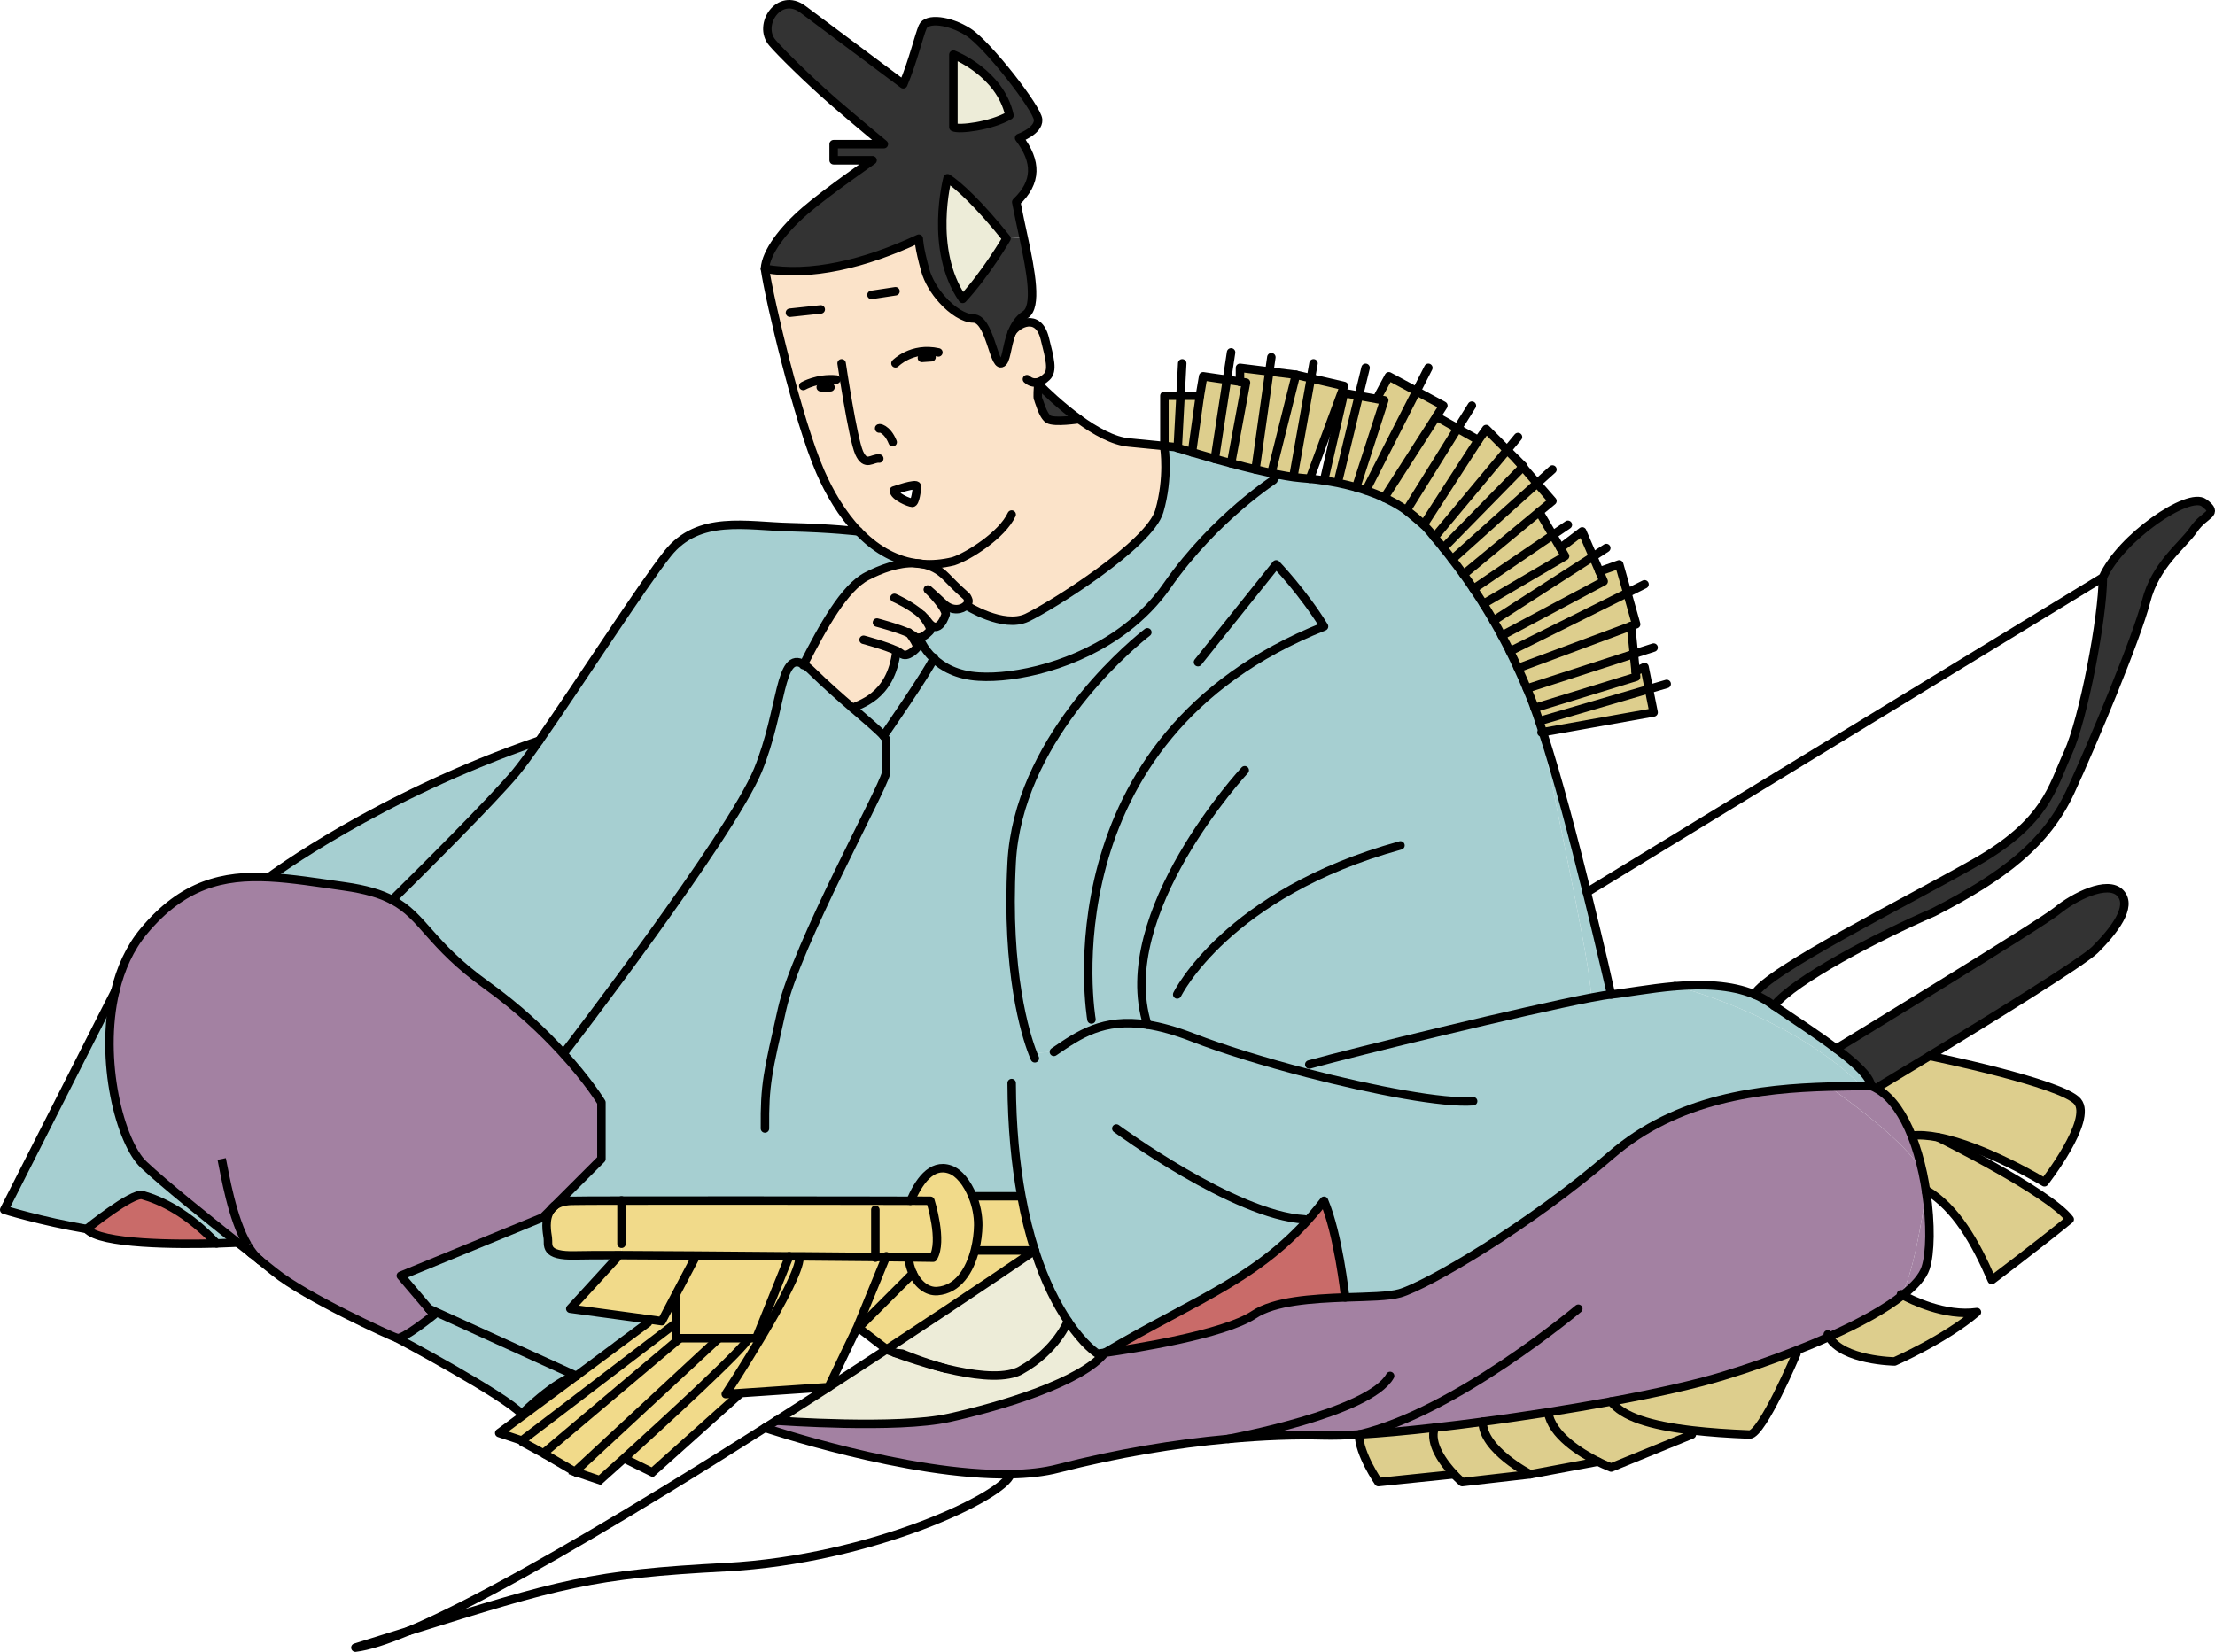 <?xml version="1.0" encoding="UTF-8"?>
<svg id="_レイヤー_1" data-name="レイヤー 1" xmlns="http://www.w3.org/2000/svg" viewBox="0 0 261.16 194.81">
  <defs>
    <style>
      .cls-1 {
        fill: #a381a2;
      }

      .cls-1, .cls-2, .cls-3, .cls-4, .cls-5, .cls-6, .cls-7, .cls-8 {
        stroke-width: 0px;
      }

      .cls-2 {
        fill: #ddce8d;
      }

      .cls-3 {
        fill: #c96b69;
      }

      .cls-9 {
        stroke-miterlimit: 10;
      }

      .cls-9, .cls-10 {
        fill: none;
        stroke: #000;
      }

      .cls-4 {
        fill: #a6cfd1;
      }

      .cls-10 {
        stroke-linecap: round;
        stroke-linejoin: round;
      }

      .cls-5 {
        fill: #fbe3c9;
      }

      .cls-6 {
        fill: #333;
      }

      .cls-7 {
        fill: #edecd8;
      }

      .cls-8 {
        fill: #f1da8a;
      }
    </style>
  </defs>
  <g>
    <path class="cls-2" d="m226.71,138.35c-.33-1.53-.76-3.03-1.31-4.41.92-.12,1.97-.04,3.1.18,0,0,13.12,6.47,15.53,9.68-3.79,3.1-9.19,7.16-9.19,7.16-1.96-4.55-4.26-8.52-7.69-10.59-.01.07-.03.14-.04.23-.11-.75-.24-1.51-.4-2.25Z"/>
    <path class="cls-2" d="m228.5,134.12c-1.13-.22-2.18-.3-3.1-.18-.94-2.38-2.24-4.38-3.9-5.42l.4-.6c.72-.44,2.85-1.72,5.6-3.39,0,0,15.62,3.19,17.45,5.37,1.84,2.19-3.9,9.53-3.9,9.53,0,0-7.04-4.27-12.55-5.31Z"/>
    <path class="cls-2" d="m215.64,157.65c3.57-1.59,6.63-3.27,8.7-4.91.93.51,4.98,2.54,8.75,2-3.75,3.21-9.71,5.82-9.71,5.82,0,0-6.14-.09-7.74-2.91Z"/>
    <path class="cls-1" d="m224.14,152.64c1.36-1.92,2.47-8.89,2.97-12.04.56,3.72.49,7.23-.07,8.93-.34,1.03-1.29,2.11-2.7,3.21-.13-.07-.2-.1-.2-.1Z"/>
    <path class="cls-6" d="m227.5,124.53c-2.75,1.67-4.88,2.95-5.6,3.39l-.4.6c-.29-.18-.59-.34-.89-.45-.12-1.09-1.79-2.65-4.11-4.39,0,0,24.09-14.67,26.04-16.28s5.97-3.67,7.46-2.07c1.49,1.61-.8,4.48-2.98,6.67-1.47,1.46-12.5,8.26-19.52,12.53Z"/>
    <path class="cls-1" d="m221.5,128.52c1.66,1.04,2.96,3.04,3.9,5.42.55,1.38.98,2.88,1.31,4.41-1.55-3.49-9.97-9.42-11.08-10.2,1.35-.04,2.64-.05,3.86-.07.38,0,.76,0,1.12-.01.3.11.6.27.89.45Z"/>
    <path class="cls-6" d="m208.56,118.19c-.53-.36-1.11-.66-1.71-.91,1.57-2.81,17.77-10.84,26.09-15.58,8.37-4.77,9.03-8.87,10.86-12.85,1.84-3.98,4.14-16.08,4.14-20.75,2.06-4.66,10.1-10.18,11.93-8.8,1.84,1.38.08,1.22-1.22,3.14-1.3,1.91-4.52,4.14-5.62,8.5-1.12,4.36-6.29,16.74-8.92,22.42-2.83,6.09-7.81,9.95-16.15,14.23-6.47,2.79-16.47,8.02-18.8,11.02-.21-.15-.4-.28-.6-.42Z"/>
    <path class="cls-4" d="m197.48,116.31c3.15-.26,6.58-.2,9.37.97.6.25,1.18.55,1.71.91.2.14.39.27.6.42,2.52,1.7,5.2,3.46,7.34,5.07,2.32,1.74,3.99,3.3,4.11,4.39-.36.01-.74.01-1.12.01-7.36-7.4-19.19-11.13-22.01-11.77Z"/>
    <path class="cls-2" d="m194.42,81.27l.55,2.75-13.06,2.33c-.14-.45-.29-.89-.43-1.3l12.94-3.78Z"/>
    <path class="cls-2" d="m194.42,81.27l-12.94,3.78c-.18-.55-.36-1.06-.54-1.55l11.97-3.68-.06-.64,1.05-.51.52,2.6Z"/>
    <path class="cls-2" d="m199.54,168.69l-.06.49-9.52,3.89s-.64-.24-1.55-.69c-2.04-1.03-5.45-3.12-5.88-5.83,2.53-.4,5.04-.83,7.43-1.27,1.34,1.8,4.59,2.83,9.58,3.41Z"/>
    <path class="cls-2" d="m192.31,73.84l-13.33,4.96h-.01c-.31-.69-.63-1.35-.94-1.99l13.84-6.89,1.04,3.7-.6.22Z"/>
    <path class="cls-2" d="m191.87,69.92l-13.84,6.89c-.33-.64-.64-1.26-.96-1.85l12.01-6.4-.5-1.17,2.33-.83.96,3.36Z"/>
    <path class="cls-2" d="m211.68,159.31l.13.33s-3.98,9.44-5.51,9.54c-2.53-.1-4.78-.26-6.76-.49-4.99-.58-8.24-1.61-9.58-3.41,5.23-.96,9.93-2.01,13.2-3.01,2.88-.88,5.78-1.88,8.52-2.96Z"/>
    <path class="cls-2" d="m189.08,68.56l-12.01,6.4c-.33-.61-.65-1.19-.98-1.76l11.74-7.56.75,1.75.5,1.17Z"/>
    <path class="cls-2" d="m188.41,172.38l-7.98,1.49s-5.62-2.87-5.62-6.2c2.53-.33,5.14-.72,7.72-1.12.43,2.71,3.84,4.8,5.88,5.83Z"/>
    <path class="cls-2" d="m173.74,69.45l9.34-6.35.9,1.53.55.95-9.63,5.64c-.38-.6-.77-1.19-1.16-1.77Z"/>
    <path class="cls-2" d="m181.48,60.37l1.6,2.73-9.34,6.35c-.39-.58-.78-1.15-1.18-1.7l8.92-7.38Z"/>
    <path class="cls-4" d="m181.91,86.35c1.74,5.33,3.66,12.68,5.19,18.88,1.66,6.69,2.86,12.04,2.86,12.05-.48.04-1.3.18-2.4.39.34-1.95-3.3-18.69-5.81-31.29l.16-.03Z"/>
    <path class="cls-4" d="m181.48,85.05c.14.41.29.85.43,1.3l-.16.03c-.1-.45-.18-.89-.27-1.33Z"/>
    <path class="cls-2" d="m180.43,82.17c-.14-.33-.27-.66-.4-.97l12.61-4.08.21,2.06.06.64-11.97,3.68c-.17-.48-.34-.92-.51-1.33Z"/>
    <path class="cls-2" d="m180.03,81.2c-.35-.83-.7-1.63-1.06-2.4h.01l13.33-4.96.33,3.28-12.61,4.08Z"/>
    <path class="cls-2" d="m174.81,167.67c0,3.33,5.62,6.2,5.62,6.2l-8.03.92s-.42-.35-.96-.92c-1.18-1.26-2.97-3.58-2.29-5.5,1.82-.2,3.72-.44,5.66-.7Z"/>
    <path class="cls-2" d="m184.53,65.58l-.55-.95,2.57-1.96,1.28,2.97-11.74,7.56c-.39-.68-.8-1.34-1.19-1.98l9.63-5.64Z"/>
    <path class="cls-2" d="m174.3,51.91l-6.45,9.98h-.01c-.62-.64-1.3-1.2-2.01-1.69l6.03-9.67,2.44,1.38Z"/>
    <path class="cls-2" d="m171.23,65.97l10-8.97,1.81,2.08-1.56,1.29-8.92,7.38c-.44-.61-.88-1.2-1.33-1.78Z"/>
    <path class="cls-2" d="m171.86,50.53l-6.03,9.67c-.83-.59-1.71-1.08-2.62-1.5l6.15-9.58,2.5,1.41Z"/>
    <path class="cls-2" d="m179.56,55.06l1.67,1.94-10,8.97c-.34-.46-.7-.91-1.05-1.34l9.38-9.57Z"/>
    <path class="cls-2" d="m179.56,55.06l-9.38,9.57c-.34-.43-.7-.86-1.05-1.27l8.57-10.28,1.04,1.04.82.94Z"/>
    <path class="cls-2" d="m167.85,61.89l6.45-9.98.93-1.31,2.47,2.48-8.57,10.28c-.19-.24-.37-.46-.56-.69-.24-.27-.47-.53-.72-.78Z"/>
    <path class="cls-2" d="m162.52,174.79s-2.28-3.3-2.29-5.61c0,0,.02,0,.03-.01h.01c2.5-.14,5.54-.42,8.88-.8-.68,1.92,1.11,4.24,2.29,5.5l-8.92.92Z"/>
    <path class="cls-2" d="m160.21,46.67l2.24.41.76.13-3.31,10.26c-.73-.2-1.46-.37-2.16-.52l.12-.58,2.35-9.7Z"/>
    <path class="cls-2" d="m163.21,58.7c-.71-.34-1.43-.62-2.16-.87l5.96-11.7,3.17,1.71-.82,1.28-6.15,9.58Z"/>
    <path class="cls-2" d="m159.9,57.47l3.31-10.26-.76-.13.07-.41,1.23-2.29,3.26,1.75-5.96,11.7c-.39-.13-.77-.25-1.15-.36Z"/>
    <path class="cls-2" d="m158.47,46.35l1.74.32-2.35,9.7-.12.58c-.56-.11-1.1-.2-1.63-.28l2.36-10.32Z"/>
    <path class="cls-4" d="m121.75,124.17c-.81-2.1-3.16-9.47-2.47-22.47.75-14.14,13.28-24.94,15.62-26.83l-2.11-.8c1.8-1.39,3.46-3.04,4.82-5.01,5.69-8.16,12.86-12.63,12.86-12.68l.09-.45c.71.14,1.36.26,1.95.34.32.04.63.07.9.1.33.03.67.05,1.02.09.54.05,1.1.12,1.68.21.53.08,1.07.17,1.63.28.7.15,1.43.32,2.16.52.38.11.76.23,1.15.36.73.25,1.45.53,2.16.87.91.42,1.79.91,2.62,1.5l2.01,1.68h.01c.25.26.48.52.72.79.19.23.37.45.56.69.35.41.71.84,1.05,1.27.35.43.71.88,1.05,1.34.45.58.89,1.17,1.33,1.78.4.55.79,1.12,1.18,1.7s.78,1.17,1.16,1.77c.39.64.8,1.3,1.19,1.98.33.57.65,1.15.98,1.76.32.59.63,1.21.96,1.85.31.64.63,1.3.94,1.99.36.77.71,1.57,1.06,2.4.13.31.26.64.4.97.17.41.34.85.51,1.33.18.49.36,1,.54,1.55.09.44.17.88.27,1.33,2.51,12.6,6.15,29.34,5.81,31.29-7.55,1.44-27.77,6.37-33.19,7.87l-.26,1.01c-5.03-1.31-9.94-2.82-13.44-4.18-2.06-.8-3.84-1.29-5.39-1.53-5.26-.8-8.07,1.2-11.02,3.21l-2.51.12Z"/>
    <path class="cls-2" d="m152.8,44.2l-2.9,11.6c-.6-.13-1.23-.28-1.87-.43l1.63-11.56,3.14.39Z"/>
    <path class="cls-2" d="m158.2,46.25l-3.77,10.21c-.35-.04-.69-.06-1.02-.09-.27-.03-.58-.06-.9-.1l.06-.47,1.99-11.19,3.91.91-.27.73Z"/>
    <path class="cls-2" d="m150.56,55.93c-.21-.04-.44-.08-.66-.13l2.9-11.6,1.76.41-1.99,11.19-.06.47c-.59-.08-1.24-.2-1.95-.34Z"/>
    <path class="cls-2" d="m148.03,55.37c-.96-.22-1.94-.48-2.88-.73l1.76-9.52-.71-.1h0v-1.64l3.46.43-1.63,11.56Z"/>
    <path class="cls-2" d="m146.91,45.12l-1.76,9.52c-.66-.18-1.3-.35-1.92-.52l1.43-9.33,1.54.22h0s.71.11.71.11Z"/>
    <path class="cls-2" d="m144.66,44.79l-1.43,9.33c-1.01-.29-1.94-.56-2.69-.78l.93-6.67.39-2.29,2.8.41Z"/>
    <path class="cls-2" d="m141.47,46.67l-.93,6.67c-.74-.23-1.33-.4-1.68-.51l.33-6.16h2.28Z"/>
    <path class="cls-2" d="m137.29,46.67h1.9l-.33,6.16c-.24-.07-.37-.11-.37-.11l-1.2-.12v-5.93Z"/>
    <path class="cls-3" d="m130.28,159.53c11-6.55,18.84-8.85,25.83-17.92,1.67,3.93,2.47,11.08,2.5,11.4-3.89.15-8.34.41-10.78,2.04-3.55,2.36-14.43,4.05-17.55,4.48Z"/>
    <path class="cls-7" d="m105.53,159.55c1.25.46,3.5,1.23,5.93,1.84.07.01.15.03.22.05,2.71.72,5.9,1.21,8.04.44.12-.04.23-.08.34-.13s.22-.1.31-.16c4.15-2.3,5.54-5.78,5.54-5.78,1.87,2.8,3.44,3.83,3.52,3.83.03,0,.33-.03.85-.11-2.74,3.46-12.19,6.31-18.39,7.68-6.1,1.36-19.94.36-20.36.34,2.1-1.34,4.16-2.67,6.16-3.95,2.24-1.45,4.39-2.86,6.44-4.2l1.4.15Z"/>
    <path class="cls-6" d="m122.4,47.08c-.11-.17,0-1.56,0-1.56l.15-.11c.68.68,2.5,2.45,4.66,4.02,0,0-2.91.45-3.61,0-.68-.46-1.08-2.18-1.2-2.35Z"/>
    <path class="cls-7" d="m104.5,159.16c10.24-6.71,17.51-11.68,17.51-11.68,1.2,3.74,2.62,6.43,3.9,8.33,0,0-1.39,3.48-5.54,5.78-.09.06-.2.11-.31.16s-.22.09-.34.13c-2.01.68-5.14.25-8.04-.44-.07-.02-.15-.04-.22-.05-2.81-.77-5.08-1.75-5.08-1.75l-.85-.09c-.65-.24-1.03-.39-1.03-.39Z"/>
    <path class="cls-6" d="m119.28,39.27c-.63,1.64-.61,3.42-1.23,3.57-.91.24-1.37-5.28-3.29-5.28-1.08,0-2.49-.91-3.66-2.21l2.4-.1c2.76-2.98,5.17-7.12,5.17-7.12l2.02-.12c.87,4.05,1.63,8.17.2,9.1-.81.53-1.29,1.33-1.61,2.15h0Z"/>
    <path class="cls-8" d="m120.43,141.07c.44,2.41.98,4.54,1.58,6.4h-6.67l-.38-.09c.24-.97.37-1.97.38-2.89,0-1.16-.24-2.36-.67-3.41h5.76Z"/>
    <path class="cls-7" d="m112.41,6.44s5.51,2.12,6.61,7.17c-2.19,1.27-5.97,1.72-6.61,1.38V6.44Z"/>
    <path class="cls-7" d="m111.72,21.02c1.26.8,3.74,3.09,6.95,7.11,0,0-2.41,4.14-5.17,7.12-4.02-5.85-1.78-14.23-1.78-14.23Z"/>
    <path class="cls-7" d="m111.68,161.44c2.9.69,6.03,1.12,8.04.44-2.14.77-5.33.28-8.04-.44Z"/>
    <path class="cls-6" d="m114.19,3.8c2.24,1.43,8.15,9.01,8.21,10.33s-2.24,2.14-2.24,2.14c2.12,2.8,2.12,5.21-.34,7.56.24,1.29.56,2.73.87,4.18l-2.02.12c-3.21-4.02-5.69-6.31-6.95-7.11,0,0-2.24,8.38,1.78,14.23l-2.4.1c-.91-1-1.66-2.25-2-3.45-.77-2.75-.77-3.75-.77-3.75-6.35,2.98-12.85,4.52-18.14,3.54.12-1.95,2.13-4.59,4.72-6.83,2.58-2.23,7.97-5.96,7.97-5.96h-4.59v-1.9h5.92s-2.87-2.36-5.92-4.99c-3.04-2.65-6.3-5.88-7.23-6.98-1.78-2.1.81-6.03,3.61-3.93,2.81,2.09,11.83,8.84,11.83,8.84,1.15-2.75,1.83-5.68,2.29-6.77.46-1.1,3.16-.81,5.4.63Zm4.83,9.81c-1.1-5.05-6.61-7.17-6.61-7.17v8.55c.64.34,4.42-.11,6.61-1.38Z"/>
    <path class="cls-8" d="m122.01,147.48s-7.27,4.97-17.51,11.68l-.08-.12-3.2-2.45,6.41-6.41c.61,1.3,1.7,2.17,2.89,2.08,2.42-.18,3.83-2.43,4.44-4.88l.38.09h6.67Z"/>
    <path class="cls-8" d="m107.36,141.6c1.48.01,2.34.01,2.34.01,0,0,1.52,4.79.32,6.71-.68,0-1.66-.02-2.89-.04-.8-.01-1.69-.01-2.67-.03-.4,0-.82,0-1.25-.01v-6.65c1.65.01,3.06.01,4.15.01Z"/>
    <path class="cls-4" d="m113.94,71.4s4.33,2.77,7.14,1.45,14.47-8.61,15.61-12.57c1.15-3.97.6-7.45.6-7.45v-.23l1.2.12s.13.04.37.11c.35.11.94.28,1.68.51.75.22,1.68.49,2.69.78.62.17,1.26.34,1.92.52.94.25,1.92.51,2.88.73.64.15,1.27.3,1.87.43.22.05.45.09.66.13l-.09.45s-7.17,4.52-12.86,12.68c-1.36,1.97-3.02,3.62-4.82,5.01-5.79,4.44-13.1,5.99-17.4,5.72-2.57-.15-4.25-1.13-5.31-2.13-1.28-1.2-1.68-2.45-1.68-2.45h0c.63-.08,1.27-.84,1.27-.84,0,0,.26-.25-.96-1.83.26.23.49.47.67.73,1.33,1.88,2.13-.85,2.13-.85-.07-.85-1.86-2.66-2.08-2.88.11.08.58.48,1.85,1.67,1.04.95,2.15.67,2.65.18h.01Z"/>
    <path class="cls-8" d="m107.36,141.6c.92-2.12,2.41-4.46,4.65-3.68,1.05.35,2.04,1.6,2.66,3.16.43,1.05.68,2.25.67,3.41-.01.92-.14,1.92-.38,2.89-.61,2.45-2.02,4.7-4.44,4.88-1.19.09-2.28-.78-2.89-2.08-.28-.57-.45-1.21-.5-1.9,1.23.02,2.21.03,2.89.04,1.2-1.92-.32-6.71-.32-6.71,0,0-.86,0-2.34-.01Z"/>
    <path class="cls-8" d="m107.13,148.28c.05.69.22,1.33.5,1.9l-6.41,6.41-.14-.07,3.38-8.27c.98.02,1.87.02,2.67.03Z"/>
    <path class="cls-5" d="m109.38,73.27c-.18-.26-.41-.5-.67-.73,1.22,1.58.96,1.83.96,1.83,0,0-.64.76-1.27.83-.2.04-.41-.01-.6-.17-.12-.11-.32-.22-.56-.33,1.1,1.47.86,1.7.86,1.7,0,0-1.11,1.31-1.87.66-.12-.1-.31-.21-.53-.3-.63,5.62-4.63,6.31-5.15,6.76-1.47-1.26-3.18-2.77-4.84-4.39-.35-.35-.68-.6-.96-.77,2.29-4.49,4.81-9.04,7.46-10.41,1.61-.83,3.7-1.63,5.68-1.54.27.05.55.08.83.1,1.02.18,1.99.65,2.83,1.51,2.68,2.76,2.3,2,2.6,2.68.1.22,0,.48-.22.69-.5.49-1.61.77-2.65-.18-1.27-1.19-1.74-1.59-1.85-1.67.22.22,2.01,2.03,2.08,2.88,0,0-.8,2.73-2.13.85Z"/>
    <path class="cls-7" d="m106.38,159.64s2.27.98,5.08,1.75c-2.43-.61-4.68-1.38-5.93-1.84l.85.09Z"/>
    <path class="cls-4" d="m108.4,75.21s.4,1.25,1.68,2.45c-.57,1.43-5.9,9.12-5.9,9.12-.59-.66-1.95-1.81-3.63-3.26.52-.45,4.52-1.14,5.15-6.76.22.09.41.2.53.3.76.65,1.87-.66,1.87-.66,0,0,.24-.23-.86-1.7.24.11.44.22.56.33.19.16.4.21.6.17h0Z"/>
    <path class="cls-7" d="m104.5,159.16s.38.15,1.03.39l-1.4-.15c.13-.08.26-.16.37-.24Z"/>
    <path class="cls-8" d="m103.21,148.24c-2.62-.03-5.7-.06-8.95-.08-.4,0-.79,0-1.2,0-3.7-.04-7.55-.06-11.1-.09-3.26-.02-6.26-.04-8.68-.05v-6.43c7.99-.02,21.8,0,29.93.01v6.65Z"/>
    <path class="cls-1" d="m156.11,169.28c-3.37-.09-7.19.04-11.3.42-6.21.56-13.07,1.69-20.03,3.48-1.67.44-3.59.64-5.64.68-12.11.22-28.95-5.47-28.95-5.47.45-.28.9-.56,1.34-.84.42.02,14.26,1.02,20.36-.34,6.2-1.37,15.65-4.22,18.39-7.68,3.12-.43,14-2.12,17.55-4.48,2.44-1.63,6.89-1.89,10.78-2.04,2.69-.09,5.13-.11,6.44-.49,3.21-.92,15.38-8.03,24.91-16.3,7.8-6.77,17.68-7.84,25.67-8.07,1.11.78,9.53,6.71,11.08,10.2.16.74.29,1.5.4,2.25-.5,3.15-1.61,10.12-2.97,12.04,0,0,.07.03.2.1-2.07,1.64-5.13,3.32-8.7,4.91-1.25.57-2.59,1.13-3.96,1.66-2.74,1.08-5.64,2.08-8.52,2.96-3.27,1-7.97,2.05-13.2,3.01-2.39.44-4.9.87-7.43,1.27-2.58.4-5.19.79-7.72,1.12-1.94.26-3.84.5-5.66.7-3.34.38-6.38.66-8.88.8h-.01c-1.65.1-3.06.14-4.15.11Z"/>
    <path class="cls-5" d="m107.57,59.3c.34,0,.54-1.49.54-1.95s-2.72.5-2.72.5c0,.69,1.84,1.45,2.18,1.45Zm7.19-21.74c1.92,0,2.38,5.52,3.29,5.28.62-.15.6-1.93,1.23-3.57h0c.59-1.08,3.12-2.47,3.9.63.6,2.39,1,3.82.23,4.55-.36.35-.76.59-1.15.65v.02s.1.11.29.29l-.15.11s-.11,1.39,0,1.56c.12.17.52,1.89,1.2,2.35.7.45,3.61,0,3.61,0,1.91,1.39,4.08,2.61,5.93,2.76l4.15.41v.23s.55,3.48-.6,7.45c-1.14,3.96-12.8,11.25-15.61,12.57s-7.14-1.45-7.14-1.45h-.01c.22-.22.32-.48.22-.7-.3-.68.08.08-2.6-2.68-.84-.86-1.81-1.33-2.83-1.51-.27-.05-.55-.09-.83-.1-2.64-.42-4.84-1.84-6.67-3.74h0c-1.94-2.02-3.43-4.58-4.5-7.05-2.61-5.97-5.98-20.2-6.52-23.93,5.29.98,11.79-.56,18.14-3.54,0,0,0,1,.77,3.75.34,1.2,1.09,2.45,2,3.45,1.17,1.3,2.58,2.21,3.66,2.21Z"/>
    <path class="cls-8" d="m88.25,157.82h.91l3.9-9.67c.41,0,.8,0,1.2,0v.16c.04,2.8-8.69,16.09-8.69,16.09l1.78-.12-10.44,9.35-3.33-1.65c4.87-4.43,14.33-13.09,14.67-14.17Z"/>
    <path class="cls-8" d="m94.26,148.16c3.25.02,6.33.05,8.95.08.43.01.85.01,1.25.01l-3.38,8.27-3.39,7.07-10.34.7-1.78.12s8.73-13.29,8.69-16.09v-.16Z"/>
    <polygon class="cls-8" points="84.76 157.82 67.78 173.57 64.07 171.4 80.17 157.82 84.76 157.82"/>
    <path class="cls-8" d="m93.06,148.15l-3.9,9.67h-9.47v-5.18l2.27-4.32v-.26c3.55.03,7.4.05,11.1.09Z"/>
    <polygon class="cls-8" points="79.49 156.19 79.69 156.19 79.69 157.82 80.17 157.82 64.07 171.4 61.62 170.07 61.53 169.89 79.49 156.19"/>
    <path class="cls-8" d="m81.96,148.32l-2.27,4.32-1.66,3.17-1.44-.2-9.35-1.27,5.51-6.02v-.31h.53c2.42.01,5.42.03,8.68.05v.26Z"/>
    <path class="cls-8" d="m88.25,157.82c-.34,1.08-9.8,9.74-14.67,14.17-1.71,1.55-2.86,2.57-2.86,2.57l-2.94-.99,16.98-15.75h3.49Z"/>
    <path class="cls-4" d="m67.95,162.26l4.67-3.47c-1.35,1.08-2.94,2.33-4.57,3.59l-.08-.11h-.02Z"/>
    <path class="cls-8" d="m67.95,162.27h.02l.08.11c1.63-1.26,3.22-2.51,4.57-3.59l.08-.07c2.29-1.8,3.89-3.11,3.89-3.11l1.44.2,1.66-3.17v3.55h-.2l-17.96,13.7-2.67-.89,9.08-6.73h.01Z"/>
    <path class="cls-4" d="m89.36,90.84c-3.22,7.8-22.65,33.06-22.65,33.06l-.52.11c-2.16-2.36-5.1-5.15-8.83-7.83-6.73-4.84-7.42-8.11-11.12-10.05,2.76-2.72,11.76-11.64,14.57-15.03.66-.8,1.62-2.11,2.76-3.75,4.61-6.6,12.2-18.4,15.15-22.08,3.67-4.59,9.3-3.21,14.42-3.1,4.96.12,7.88.48,8.07.5h0c1.83,1.9,4.03,3.32,6.67,3.74-1.98-.09-4.07.71-5.68,1.54-2.65,1.37-5.17,5.92-7.46,10.41-2.91-1.75-2.47,5.36-5.39,12.48Z"/>
    <path class="cls-4" d="m156.11,141.61c-6.99,9.07-14.83,11.37-25.83,17.92-.52.08-.82.11-.85.11-.08,0-1.65-1.03-3.52-3.83-1.28-1.9-2.7-4.59-3.9-8.33h0c-.6-1.87-1.14-4-1.58-6.41h-.06s-5.69.01-5.69.01h0c-.62-1.56-1.61-2.81-2.66-3.16-2.24-.78-3.73,1.56-4.65,3.68-1.09,0-2.5,0-4.15-.01-8.13-.01-21.94-.03-29.93-.01-3,0-5.18.01-5.93.03-.9.03-1.53.25-1.97.6l5.53-5.53v-6.66s-1.53-2.55-4.72-6.01l.52-.11s19.43-25.26,22.65-33.06c2.92-7.12,2.48-14.23,5.39-12.48.28.17.61.42.96.77,1.66,1.62,3.37,3.13,4.84,4.39,1.68,1.45,3.04,2.6,3.63,3.26,0,0,5.33-7.69,5.9-9.12,1.06,1,2.74,1.98,5.31,2.13,4.3.27,11.61-1.28,17.4-5.72l2.11.8c-2.34,1.89-14.87,12.69-15.62,26.83-.69,13,1.66,20.37,2.47,22.47l2.51-.12c2.95-2.01,5.76-4.01,11.02-3.21,1.55.24,3.33.73,5.39,1.53,3.5,1.36,8.41,2.87,13.44,4.18l.26-1.01c5.42-1.5,25.64-6.43,33.19-7.87,1.1-.21,1.92-.35,2.4-.39,1.67-.16,4.45-.7,7.5-.97h.02c2.82.64,14.65,4.37,22.01,11.77-1.22.02-2.51.03-3.86.07-7.99.23-17.87,1.3-25.67,8.07-9.53,8.27-21.7,15.38-24.91,16.3-1.31.38-3.75.4-6.44.49-.03-.32-.83-7.47-2.5-11.4Z"/>
    <path class="cls-8" d="m65.36,142.23h.01s0-.01.01-.02c.44-.35,1.07-.57,1.97-.6.75-.02,2.93-.03,5.93-.03v6.43h-.53c-2.37,0-4.09.01-4.82.03-3.9.12-3.22-1.26-3.34-2.06-.07-.54-.46-2.25.39-3.36.01-.02.03-.04.04-.06l.34-.33Z"/>
    <path class="cls-4" d="m67.93,148.04c.73-.02,2.45-.03,4.82-.03v.31l-5.51,6.02,9.35,1.27s-1.6,1.31-3.89,3.11l-.08.07-4.67,3.47-17.38-7.91h-.01s-3.3-3.9-3.3-3.9l16.77-6.89.95-.94c-.85,1.11-.46,2.82-.39,3.36.12.8-.56,2.18,3.34,2.06Z"/>
    <path class="cls-4" d="m67.95,162.27h-.01c-.27.02-2.03.29-6.44,4.49-1.95-2.18-14.7-8.96-14.7-8.96.69.23,4.37-2.75,4.37-2.75l-.6-.7,17.38,7.91h0Z"/>
    <path class="cls-4" d="m63.57,87.35c-1.14,1.64-2.1,2.95-2.76,3.75-2.81,3.39-11.81,12.31-14.57,15.03h-.01c-1.34-.71-3.08-1.24-5.63-1.6-3.19-.45-6.12-.93-8.84-1.07v-.04s12.87-9.6,31.81-16.07Z"/>
    <path class="cls-1" d="m29.44,147.66c.07.07.17.14.28.23-.09-.06-.18-.14-.28-.23Z"/>
    <path class="cls-1" d="m29.72,147.89c-.11-.09-.21-.16-.28-.23l-.23-.79c.43.72.9,1.33,1.44,1.76-.07-.05-.13-.1-.2-.16-.24-.19-.48-.37-.73-.58Z"/>
    <path class="cls-1" d="m26.14,136.68c.37,1.76,1.21,7.04,3.06,10.17l-3.06-10.17Zm31.22-20.5c3.73,2.68,6.67,5.47,8.83,7.83,3.19,3.46,4.72,6.01,4.72,6.01v6.66l-5.53,5.53s-.01.01-.01.02h-.01c-.14.1-.25.22-.34.33,0,.02-.03.04-.04.06l-.95.94-16.77,6.89,3.3,3.89h.01s.6.71.6.71c0,0-3.68,2.98-4.37,2.75s-10.79-4.82-14.46-7.81c-.24-.2-.5-.4-.78-.62-.13-.11-.27-.21-.4-.33-.16-.12-.31-.24-.47-.37-.01-.01-.03-.02-.04-.04-.54-.43-1.01-1.04-1.44-1.76l.23.79c-.46-.35-.94-.73-1.43-1.12-3.84-3.06-8.5-6.78-11.05-9.17-2.79-2.61-5.31-12.34-3.37-20.5.62-2.61,1.7-5.05,3.37-7.06,4.6-5.52,9.31-6.63,14.8-6.35,2.72.14,5.65.62,8.84,1.07,2.55.36,4.29.89,5.63,1.6h.01c3.7,1.94,4.39,5.21,11.12,10.05Z"/>
    <path class="cls-3" d="m16.8,140.94c2.22.63,5.36,2.11,8.73,5.7-4.5.12-13.71.13-15.31-1.7,0,0,5.36-4.34,6.58-4Z"/>
    <path class="cls-4" d="m16.96,137.37c2.55,2.39,7.21,6.11,11.05,9.17,0,0-.98.05-2.48.1-3.37-3.59-6.51-5.07-8.73-5.7-1.22-.34-6.58,4-6.58,4-5.36-.91-9.72-2.27-9.72-2.27l13.09-25.8c-1.94,8.16.58,17.89,3.37,20.5Z"/>
  </g>
  <g>
    <path class="cls-10" d="m29.44,147.66c.07.07.17.14.28.23"/>
    <path class="cls-10" d="m111.46,161.39c-2.81-.77-5.08-1.75-5.08-1.75l-.85-.09"/>
    <path class="cls-10" d="m119.28,39.27c-.63,1.64-.61,3.42-1.23,3.57-.91.24-1.37-5.28-3.29-5.28-1.08,0-2.49-.91-3.66-2.21-.91-1-1.66-2.25-2-3.45-.77-2.75-.77-3.75-.77-3.75-6.35,2.98-12.85,4.52-18.14,3.54.12-1.95,2.13-4.59,4.72-6.83,2.58-2.23,7.97-5.96,7.97-5.96h-4.59v-1.9h5.92s-2.87-2.36-5.92-4.99c-3.04-2.65-6.3-5.88-7.23-6.98-1.78-2.1.81-6.03,3.61-3.93,2.81,2.09,11.83,8.84,11.83,8.84,1.15-2.75,1.83-5.68,2.29-6.77.46-1.1,3.16-.81,5.4.63,2.24,1.43,8.15,9.01,8.21,10.33s-2.24,2.14-2.24,2.14c2.12,2.8,2.12,5.21-.34,7.56.24,1.29.56,2.73.87,4.18.87,4.05,1.63,8.17.2,9.1-.81.53-1.29,1.33-1.61,2.15"/>
    <path class="cls-10" d="m118.67,28.13c-3.21-4.02-5.69-6.31-6.95-7.11,0,0-2.24,8.38,1.78,14.23,2.76-2.98,5.17-7.12,5.17-7.12Z"/>
    <path class="cls-10" d="m112.41,6.44s5.51,2.12,6.61,7.17c-2.19,1.27-5.97,1.72-6.61,1.38V6.44Z"/>
    <path class="cls-10" d="m101.22,62.67c1.83,1.9,4.03,3.32,6.67,3.74.27.05.55.08.83.1,1.15.1,2.38,0,3.69-.32,1.78-.58,5.75-3.09,6.87-5.51"/>
    <path class="cls-10" d="m90.19,31.69c.54,3.73,3.91,17.96,6.52,23.93,1.07,2.47,2.56,5.03,4.5,7.05"/>
    <path class="cls-10" d="m109.4,69.52s.01,0,.03.02c.11.08.58.48,1.85,1.67,1.04.95,2.15.67,2.65.18.22-.21.32-.47.22-.69-.3-.68.08.08-2.6-2.68-.84-.86-1.81-1.33-2.83-1.51-.27-.05-.55-.09-.83-.1-1.98-.09-4.07.71-5.68,1.54-2.65,1.37-5.17,5.92-7.46,10.41-.01.02-.02.05-.04.08"/>
    <path class="cls-10" d="m105.46,70.51s1.97.86,3.25,2.03c.26.23.49.47.67.73,1.33,1.88,2.13-.85,2.13-.85-.07-.85-1.86-2.66-2.08-2.88"/>
    <path class="cls-10" d="m103.4,73.42s2.56.67,3.84,1.28c.24.11.44.22.56.33.19.16.4.21.6.17.63-.07,1.27-.83,1.27-.83,0,0,.26-.25-.96-1.83"/>
    <path class="cls-10" d="m105.7,76.76c.22.09.41.2.53.3.76.65,1.87-.66,1.87-.66,0,0,.24-.23-.86-1.7-.03-.04-.07-.09-.1-.13"/>
    <path class="cls-10" d="m101.82,75.45s2.61.69,3.88,1.3"/>
    <path class="cls-10" d="m105.7,76.75h0c-.63,5.63-4.63,6.32-5.15,6.77"/>
    <path class="cls-10" d="m66.71,123.9s19.43-25.26,22.65-33.06c2.92-7.12,2.48-14.23,5.39-12.48.28.17.61.42.96.77,1.66,1.62,3.37,3.13,4.84,4.39,1.68,1.45,3.04,2.6,3.63,3.26.12.16.22.28.27.38v4.06c-.4,1.91-10.56,20.28-12.24,27.78-1.69,7.5-2.07,8.84-2.02,14.09"/>
    <path class="cls-10" d="m104.18,86.78s5.33-7.69,5.9-9.12c.02-.04.03-.08.03-.1"/>
    <path class="cls-10" d="m108.4,75.21s.4,1.25,1.68,2.45c1.06,1,2.74,1.98,5.31,2.13,4.3.27,11.61-1.28,17.4-5.72,1.8-1.39,3.46-3.04,4.82-5.01,5.69-8.16,12.86-12.63,12.86-12.68h-.01"/>
    <path class="cls-10" d="m119.28,39.27h0c.59-1.08,3.12-2.47,3.9.63.6,2.39,1,3.82.23,4.55-.36.35-.76.59-1.15.65-.41.06-.81-.04-1.18-.38"/>
    <path class="cls-10" d="m167.85,61.89c.25.25.48.51.72.78.19.23.37.45.56.69.35.41.71.84,1.05,1.27.35.43.71.88,1.05,1.34.45.58.89,1.17,1.33,1.78.4.55.79,1.12,1.18,1.7s.78,1.17,1.16,1.77c.39.64.8,1.3,1.19,1.98.33.57.65,1.15.98,1.76.32.59.63,1.21.96,1.85.31.64.63,1.3.94,1.99.36.77.71,1.57,1.06,2.4.13.31.26.64.4.97.17.41.34.85.51,1.33.18.49.36,1,.54,1.55.14.41.29.85.43,1.3,1.74,5.33,3.66,12.68,5.19,18.88,1.66,6.69,2.86,12.04,2.86,12.05"/>
    <path class="cls-10" d="m122.26,45.12s.1.11.29.29c.68.68,2.5,2.45,4.66,4.02,1.91,1.39,4.08,2.61,5.93,2.76l4.15.41,1.2.12s.13.04.37.11c.35.11.94.28,1.68.51.75.22,1.68.49,2.69.78.62.17,1.26.34,1.92.52.94.25,1.92.51,2.88.73.64.15,1.27.3,1.87.43.22.05.45.09.66.13.71.14,1.36.26,1.95.34.32.04.63.07.9.1.33.03.67.05,1.02.09.54.05,1.1.12,1.68.21.53.08,1.07.17,1.63.28.7.15,1.43.32,2.16.52.38.11.76.23,1.15.36.73.25,1.45.53,2.16.87.91.42,1.79.91,2.62,1.5.71.49,1.39,1.05,2.01,1.68"/>
    <path class="cls-10" d="m122.4,45.52s-.11,1.39,0,1.56c.12.17.52,1.89,1.2,2.35.7.45,3.61,0,3.61,0"/>
    <path class="cls-10" d="m99.23,42.85s1.32,8.88,2.07,10.56c.76,1.68,1.53.58,2.37.67"/>
    <path class="cls-10" d="m103.66,50.54c-.12-.12.92-.06,1.59,1.61"/>
    <path class="cls-10" d="m105.58,42.85s1.92-1.99,5.06-1.29"/>
    <line class="cls-10" x1="108.7" y1="42.21" x2="109.83" y2="42.13"/>
    <path class="cls-10" d="m94.71,45.52s1.69-.98,3.9-.76"/>
    <line class="cls-10" x1="96.77" y1="45.67" x2="97.92" y2="45.67"/>
    <path class="cls-10" d="m107.57,59.3c-.34,0-2.18-.76-2.18-1.45,0,0,2.72-.96,2.72-.5s-.2,1.95-.54,1.95Z"/>
    <line class="cls-10" x1="93.14" y1="36.88" x2="96.77" y2="36.49"/>
    <line class="cls-10" x1="102.75" y1="34.78" x2="105.58" y2="34.35"/>
    <path class="cls-10" d="m137.29,52.83s.55,3.48-.6,7.45c-1.14,3.96-12.8,11.25-15.61,12.57s-7.14-1.45-7.14-1.45"/>
    <path class="cls-10" d="m122.01,147.47c-.6-1.86-1.14-3.99-1.58-6.4-.68-3.72-1.13-8.14-1.15-13.34"/>
    <path class="cls-10" d="m197.48,116.31c3.15-.26,6.58-.2,9.37.97.6.25,1.18.55,1.71.91.2.14.39.27.6.42,2.52,1.7,5.2,3.46,7.34,5.07,2.32,1.74,3.99,3.3,4.11,4.39-.36.01-.74.01-1.12.01-1.22.02-2.51.03-3.86.07-7.99.23-17.87,1.3-25.67,8.07-9.53,8.27-21.7,15.38-24.91,16.3-1.31.38-3.75.4-6.44.49-3.89.15-8.34.41-10.78,2.04-3.55,2.36-14.43,4.05-17.55,4.48-.52.08-.82.11-.85.11-.08,0-1.65-1.03-3.52-3.83-1.28-1.9-2.7-4.59-3.9-8.33"/>
    <path class="cls-10" d="m154.37,125.54c5.42-1.5,25.64-6.43,33.19-7.87,1.1-.21,1.92-.35,2.4-.39,1.67-.16,4.45-.7,7.5-.97"/>
    <path class="cls-10" d="m101.22,62.67h0c-.19-.02-3.11-.38-8.07-.5-5.12-.11-10.75-1.49-14.42,3.1-2.95,3.68-10.54,15.48-15.15,22.08-1.14,1.64-2.1,2.95-2.76,3.75-2.81,3.39-11.81,12.31-14.57,15.03"/>
    <line class="cls-10" x1="65.02" y1="142.56" x2="65.36" y2="142.23"/>
    <polyline class="cls-10" points="50.56 154.34 47.26 150.45 64.03 143.56 64.98 142.62"/>
    <path class="cls-10" d="m30.69,148.67c.16.13.31.25.47.37.13.12.27.22.4.33.28.22.54.42.78.62,3.67,2.99,13.77,7.58,14.46,7.81s4.37-2.75,4.37-2.75l-.6-.7"/>
    <path class="cls-10" d="m65.38,142.21l5.53-5.53v-6.66s-1.53-2.55-4.72-6.01c-2.16-2.36-5.1-5.15-8.83-7.83-6.73-4.84-7.42-8.11-11.12-10.05h-.01c-1.34-.71-3.08-1.24-5.63-1.6-3.19-.45-6.12-.93-8.84-1.07-5.49-.28-10.2.83-14.8,6.35-1.67,2.01-2.75,4.45-3.37,7.06-1.94,8.16.58,17.89,3.37,20.5,2.55,2.39,7.21,6.11,11.05,9.17.49.39.97.77,1.43,1.12.1.09.19.17.28.23.25.21.49.39.73.58.07.06.13.11.2.16"/>
    <path class="cls-10" d="m131.62,133.09s13.91,10.25,22.18,10.71"/>
    <path class="cls-10" d="m160.27,169.17c2.5-.14,5.54-.42,8.88-.8,1.82-.2,3.72-.44,5.66-.7,2.53-.33,5.14-.72,7.72-1.12,2.53-.4,5.04-.83,7.43-1.27,5.23-.96,9.93-2.01,13.2-3.01,2.88-.88,5.78-1.88,8.52-2.96,1.37-.53,2.71-1.09,3.96-1.66,3.57-1.59,6.63-3.27,8.7-4.91,1.41-1.1,2.36-2.18,2.7-3.21.56-1.7.63-5.21.07-8.93-.11-.75-.24-1.51-.4-2.25-.33-1.53-.76-3.03-1.31-4.41-.94-2.38-2.24-4.38-3.9-5.42-.29-.18-.59-.34-.89-.45"/>
    <path class="cls-10" d="m90.19,168.39s16.84,5.69,28.95,5.47c2.05-.04,3.97-.24,5.64-.68,6.96-1.79,13.82-2.92,20.03-3.48,4.11-.38,7.93-.51,11.3-.42,1.09.03,2.5-.01,4.15-.11"/>
    <polyline class="cls-10" points="67.95 162.26 50.57 154.35 50.56 154.34"/>
    <path class="cls-10" d="m67.95,162.27h.01"/>
    <path class="cls-10" d="m46.8,157.8s12.75,6.78,14.7,8.96c4.41-4.2,6.17-4.47,6.44-4.49"/>
    <path class="cls-10" d="m107.36,141.6c1.48.01,2.34.01,2.34.01,0,0,1.52,4.79.32,6.71-.68,0-1.66-.02-2.89-.04-.8-.01-1.69-.01-2.67-.03-.4,0-.82,0-1.25-.01-2.62-.03-5.7-.06-8.95-.08-.4,0-.79,0-1.2,0-3.7-.04-7.55-.06-11.1-.09-3.26-.02-6.26-.04-8.68-.05h-.53c-2.37,0-4.09.01-4.82.03-3.9.12-3.22-1.26-3.34-2.06-.07-.54-.46-2.25.39-3.36.01-.02.03-.04.04-.06.09-.11.2-.23.34-.33h.01s0-.01.01-.02c.44-.35,1.07-.57,1.97-.6.75-.02,2.93-.03,5.93-.03,7.99-.02,21.8,0,29.93.01,1.65.01,3.06.01,4.15.01Z"/>
    <path class="cls-10" d="m107.36,141.61h0c.92-2.13,2.41-4.47,4.65-3.69,1.05.35,2.04,1.6,2.66,3.16.43,1.05.68,2.25.67,3.41-.01.92-.14,1.92-.38,2.89-.61,2.45-2.02,4.7-4.44,4.88-1.19.09-2.28-.78-2.89-2.08-.28-.57-.45-1.21-.5-1.9"/>
    <line class="cls-10" x1="114.68" y1="141.08" x2="120.37" y2="141.08"/>
    <path class="cls-10" d="m48.14,192.36c17.98-5.63,21.7-6.71,37.43-7.54,17.33-.92,32.92-8.45,33.57-10.96,0-.01.01-.03.01-.04"/>
    <path class="cls-10" d="m48.14,192.36c-2.59,1.08-4.72,1.77-6.24,1.95,2.26-.7,4.33-1.35,6.24-1.95Z"/>
    <path class="cls-10" d="m91.53,167.55c-.44.28-.89.56-1.34.84-3.91,2.48-7.94,5.01-11.94,7.45h-.01c-11.46,7-22.67,13.4-30.1,16.52"/>
    <path class="cls-10" d="m115.34,147.47h6.67s-7.27,4.98-17.51,11.69c-.11.08-.24.16-.37.24-2.05,1.34-4.2,2.75-6.44,4.2-2,1.28-4.06,2.61-6.16,3.95"/>
    <path class="cls-10" d="m135.28,74.57s-.14.1-.38.3c-2.34,1.89-14.87,12.69-15.62,26.83-.69,13,1.66,20.37,2.47,22.47.16.44.26.64.26.64"/>
    <path class="cls-10" d="m128.69,120.23s-5.77-33.16,27.42-46.35c-2.46-4.01-5.64-7.32-5.64-7.32l-9.22,11.53"/>
    <path class="cls-10" d="m146.76,90.84s-15.62,16.83-11.48,30"/>
    <path class="cls-10" d="m138.8,117.28s5.81-11.94,26.32-17.58"/>
    <path class="cls-10" d="m124.26,124.05c2.95-2.01,5.76-4.01,11.02-3.21,1.55.24,3.33.73,5.39,1.53,3.5,1.36,8.41,2.87,13.44,4.18,7.91,2.05,16.12,3.6,19.58,3.32"/>
    <path class="cls-10" d="m91.53,167.55c.42.02,14.26,1.02,20.36-.34,6.2-1.37,15.65-4.22,18.39-7.68,11-6.55,18.84-8.85,25.83-17.92,1.67,3.93,2.47,11.08,2.5,11.4h0"/>
    <path class="cls-10" d="m104.5,159.16s.38.15,1.03.39c1.25.46,3.5,1.23,5.93,1.84.07.01.15.03.22.05,2.9.69,6.03,1.12,8.04.44.12-.04.23-.08.34-.13s.22-.1.31-.16c4.15-2.3,5.54-5.78,5.54-5.78"/>
    <path class="cls-10" d="m144.81,169.7s16.64-3.03,19.09-7.43"/>
    <path class="cls-10" d="m187.1,105.23l60.84-37.13c2.06-4.66,10.1-10.18,11.93-8.8,1.84,1.38.08,1.22-1.22,3.14-1.3,1.91-4.52,4.14-5.62,8.5-1.12,4.36-6.29,16.74-8.92,22.42-2.83,6.09-7.81,9.95-16.15,14.23-6.47,2.79-16.47,8.02-18.8,11.02"/>
    <path class="cls-10" d="m247.94,68.1c0,4.67-2.3,16.77-4.14,20.75-1.83,3.98-2.49,8.08-10.86,12.85-8.32,4.74-24.52,12.77-26.09,15.58"/>
    <path class="cls-10" d="m216.5,123.68s24.09-14.67,26.04-16.28,5.97-3.67,7.46-2.07c1.49,1.61-.8,4.48-2.98,6.67-1.47,1.46-12.5,8.26-19.52,12.53-2.75,1.67-4.88,2.95-5.6,3.39-.17.09-.26.15-.26.15"/>
    <path class="cls-10" d="m227.5,124.53s15.62,3.19,17.45,5.37c1.84,2.19-3.9,9.53-3.9,9.53,0,0-7.04-4.27-12.55-5.31-1.13-.22-2.18-.3-3.1-.18"/>
    <path class="cls-10" d="m224.14,152.64s.07.03.2.1c.93.51,4.98,2.54,8.75,2-3.75,3.21-9.71,5.82-9.71,5.82,0,0-6.14-.09-7.74-2.91-.05-.09-.09-.18-.14-.28"/>
    <path class="cls-10" d="m228.5,134.12s13.12,6.47,15.53,9.68c-3.79,3.1-9.19,7.16-9.19,7.16-1.96-4.55-4.26-8.52-7.69-10.59-.01.07-.03.14-.04.23"/>
    <path class="cls-10" d="m211.81,159.64s-3.98,9.44-5.51,9.54c-2.53-.1-4.78-.26-6.76-.49-4.99-.58-8.24-1.61-9.58-3.41"/>
    <path class="cls-10" d="m199.48,169.18l-9.52,3.89s-.64-.24-1.55-.69c-2.04-1.03-5.45-3.12-5.88-5.83"/>
    <path class="cls-10" d="m188.41,172.38l-7.98,1.49s-5.62-2.87-5.62-6.2"/>
    <path class="cls-10" d="m180.43,173.87l-8.03.92s-.42-.35-.96-.92c-1.18-1.26-2.97-3.58-2.29-5.5"/>
    <path class="cls-10" d="m171.44,173.87l-8.92.92s-2.28-3.3-2.29-5.61c0,0,.02,0,.03-.01h.01c11.36-2.65,25.82-14.83,25.82-14.83"/>
    <polyline class="cls-10" points="107.63 150.18 101.22 156.59 104.42 159.04"/>
    <path class="cls-10" d="m104.5,148.15l-.04.1-3.38,8.27-3.39,7.07-10.34.7-1.78.12s8.73-13.29,8.69-16.09"/>
    <polyline class="cls-10" points="72.75 148.32 67.24 154.34 76.59 155.61 78.03 155.81 79.69 152.64 81.96 148.32"/>
    <polyline class="cls-10" points="79.69 152.64 79.69 155.81 79.69 156.19 79.69 157.82 80.17 157.82 84.76 157.82 88.25 157.82 89.16 157.82 93.06 148.15"/>
    <path class="cls-9" d="m29.21,146.87c.43.72.9,1.33,1.44,1.76.01.02.03.03.04.04"/>
    <path class="cls-9" d="m26.14,136.68c.37,1.76,1.21,7.04,3.06,10.17"/>
    <polyline class="cls-10" points="138.86 52.83 139.19 46.67 139.39 42.85"/>
    <polyline class="cls-10" points="137.29 52.83 137.29 52.6 137.29 46.67 139.19 46.67 141.47 46.67 140.54 53.34"/>
    <polyline class="cls-10" points="145.15 41.56 144.66 44.79 143.23 54.12"/>
    <polyline class="cls-10" points="146.2 45.02 146.91 45.12 145.15 54.64"/>
    <polyline class="cls-10" points="141.47 46.67 141.86 44.38 144.66 44.79 146.2 45.01"/>
    <polyline class="cls-10" points="148.03 55.37 149.66 43.81 149.9 42.13"/>
    <polyline class="cls-10" points="146.2 45.02 146.2 45.01 146.2 43.38 149.66 43.81 152.8 44.2 149.9 55.8"/>
    <polyline class="cls-10" points="152.57 55.8 154.56 44.61 154.87 42.85"/>
    <polyline class="cls-10" points="152.8 44.2 154.56 44.61 158.47 45.52 158.2 46.25 154.43 56.46 154.43 56.47"/>
    <polyline class="cls-10" points="157.86 56.37 160.21 46.67 161.01 43.38"/>
    <polyline class="cls-10" points="159.9 57.47 163.21 47.21 162.45 47.08 160.21 46.67 158.47 46.35 156.11 56.67"/>
    <polyline class="cls-10" points="161.05 57.83 167.01 46.13 168.41 43.38"/>
    <polyline class="cls-10" points="162.52 46.67 163.75 44.38 167.01 46.13 170.18 47.84 169.36 49.12 163.21 58.7"/>
    <polyline class="cls-10" points="169.35 49.12 169.36 49.12 171.86 50.53 174.3 51.91 167.85 61.89 167.84 61.88 165.83 60.2 171.86 50.53 173.54 47.84"/>
    <polyline class="cls-10" points="174.3 51.91 175.23 50.6 177.7 53.08 178.74 54.12 179.62 54.99 179.56 55.06 170.18 64.63"/>
    <polyline class="cls-10" points="169.13 63.36 177.7 53.08 178.98 51.54"/>
    <polyline class="cls-10" points="178.74 54.12 179.56 55.06 181.23 57 183.04 59.08 181.48 60.37 172.56 67.75"/>
    <polyline class="cls-10" points="171.23 65.97 181.23 57 183.04 55.37"/>
    <polyline class="cls-10" points="181.48 60.37 183.08 63.1 183.98 64.63 184.53 65.58 174.9 71.22"/>
    <polyline class="cls-10" points="173.74 69.45 183.08 63.1 184.86 61.89"/>
    <polyline class="cls-10" points="183.98 64.63 186.55 62.67 187.83 65.64 188.58 67.39 189.08 68.56 177.07 74.96"/>
    <polyline class="cls-10" points="176.09 73.2 187.83 65.64 189.39 64.63"/>
    <polyline class="cls-10" points="188.58 67.39 190.91 66.56 191.87 69.92 192.91 73.62 192.31 73.84 178.98 78.8"/>
    <polyline class="cls-10" points="178.03 76.81 191.87 69.92 193.9 68.91"/>
    <polyline class="cls-10" points="192.31 73.83 192.31 73.84 192.64 77.12 192.85 79.18 192.91 79.82 180.94 83.5"/>
    <polyline class="cls-10" points="180.03 81.2 192.64 77.12 194.97 76.37"/>
    <polyline class="cls-10" points="181.75 86.38 181.91 86.35 194.97 84.02 194.42 81.27 193.9 78.67 192.85 79.18 192.84 79.18"/>
    <polyline class="cls-10" points="196.51 80.66 194.42 81.27 181.48 85.05"/>
    <path class="cls-10" d="m28.01,146.54s-.98.05-2.48.1c-4.5.12-13.71.13-15.31-1.7-5.36-.91-9.72-2.27-9.72-2.27l13.09-25.8"/>
    <path class="cls-10" d="m10.22,144.94s5.36-4.34,6.58-4c2.22.63,5.36,2.11,8.73,5.7"/>
    <path class="cls-10" d="m31.76,103.42s12.87-9.6,31.81-16.07"/>
    <polyline class="cls-10" points="73.28 141.57 73.28 141.58 73.28 146.68"/>
    <polyline class="cls-10" points="103.21 142.67 103.21 148.24 103.21 148.32"/>
    <polyline class="cls-10" points="76.39 155.99 72.7 158.72 72.62 158.79 67.95 162.26 67.95 162.27 67.94 162.27 58.86 169 61.53 169.89 79.49 156.19"/>
    <polyline class="cls-9" points="80.17 157.82 64.07 171.4 61.62 170.07 61.53 169.89"/>
    <polyline class="cls-9" points="84.76 157.82 67.78 173.57 64.07 171.4"/>
    <path class="cls-9" d="m67.18,173.37l.6.2,2.94.99s1.15-1.02,2.86-2.57c4.87-4.43,14.33-13.09,14.67-14.17"/>
    <polyline class="cls-9" points="73.56 171.98 73.58 171.99 76.91 173.64 87.35 164.29 87.36 164.28"/>
  </g>
</svg>